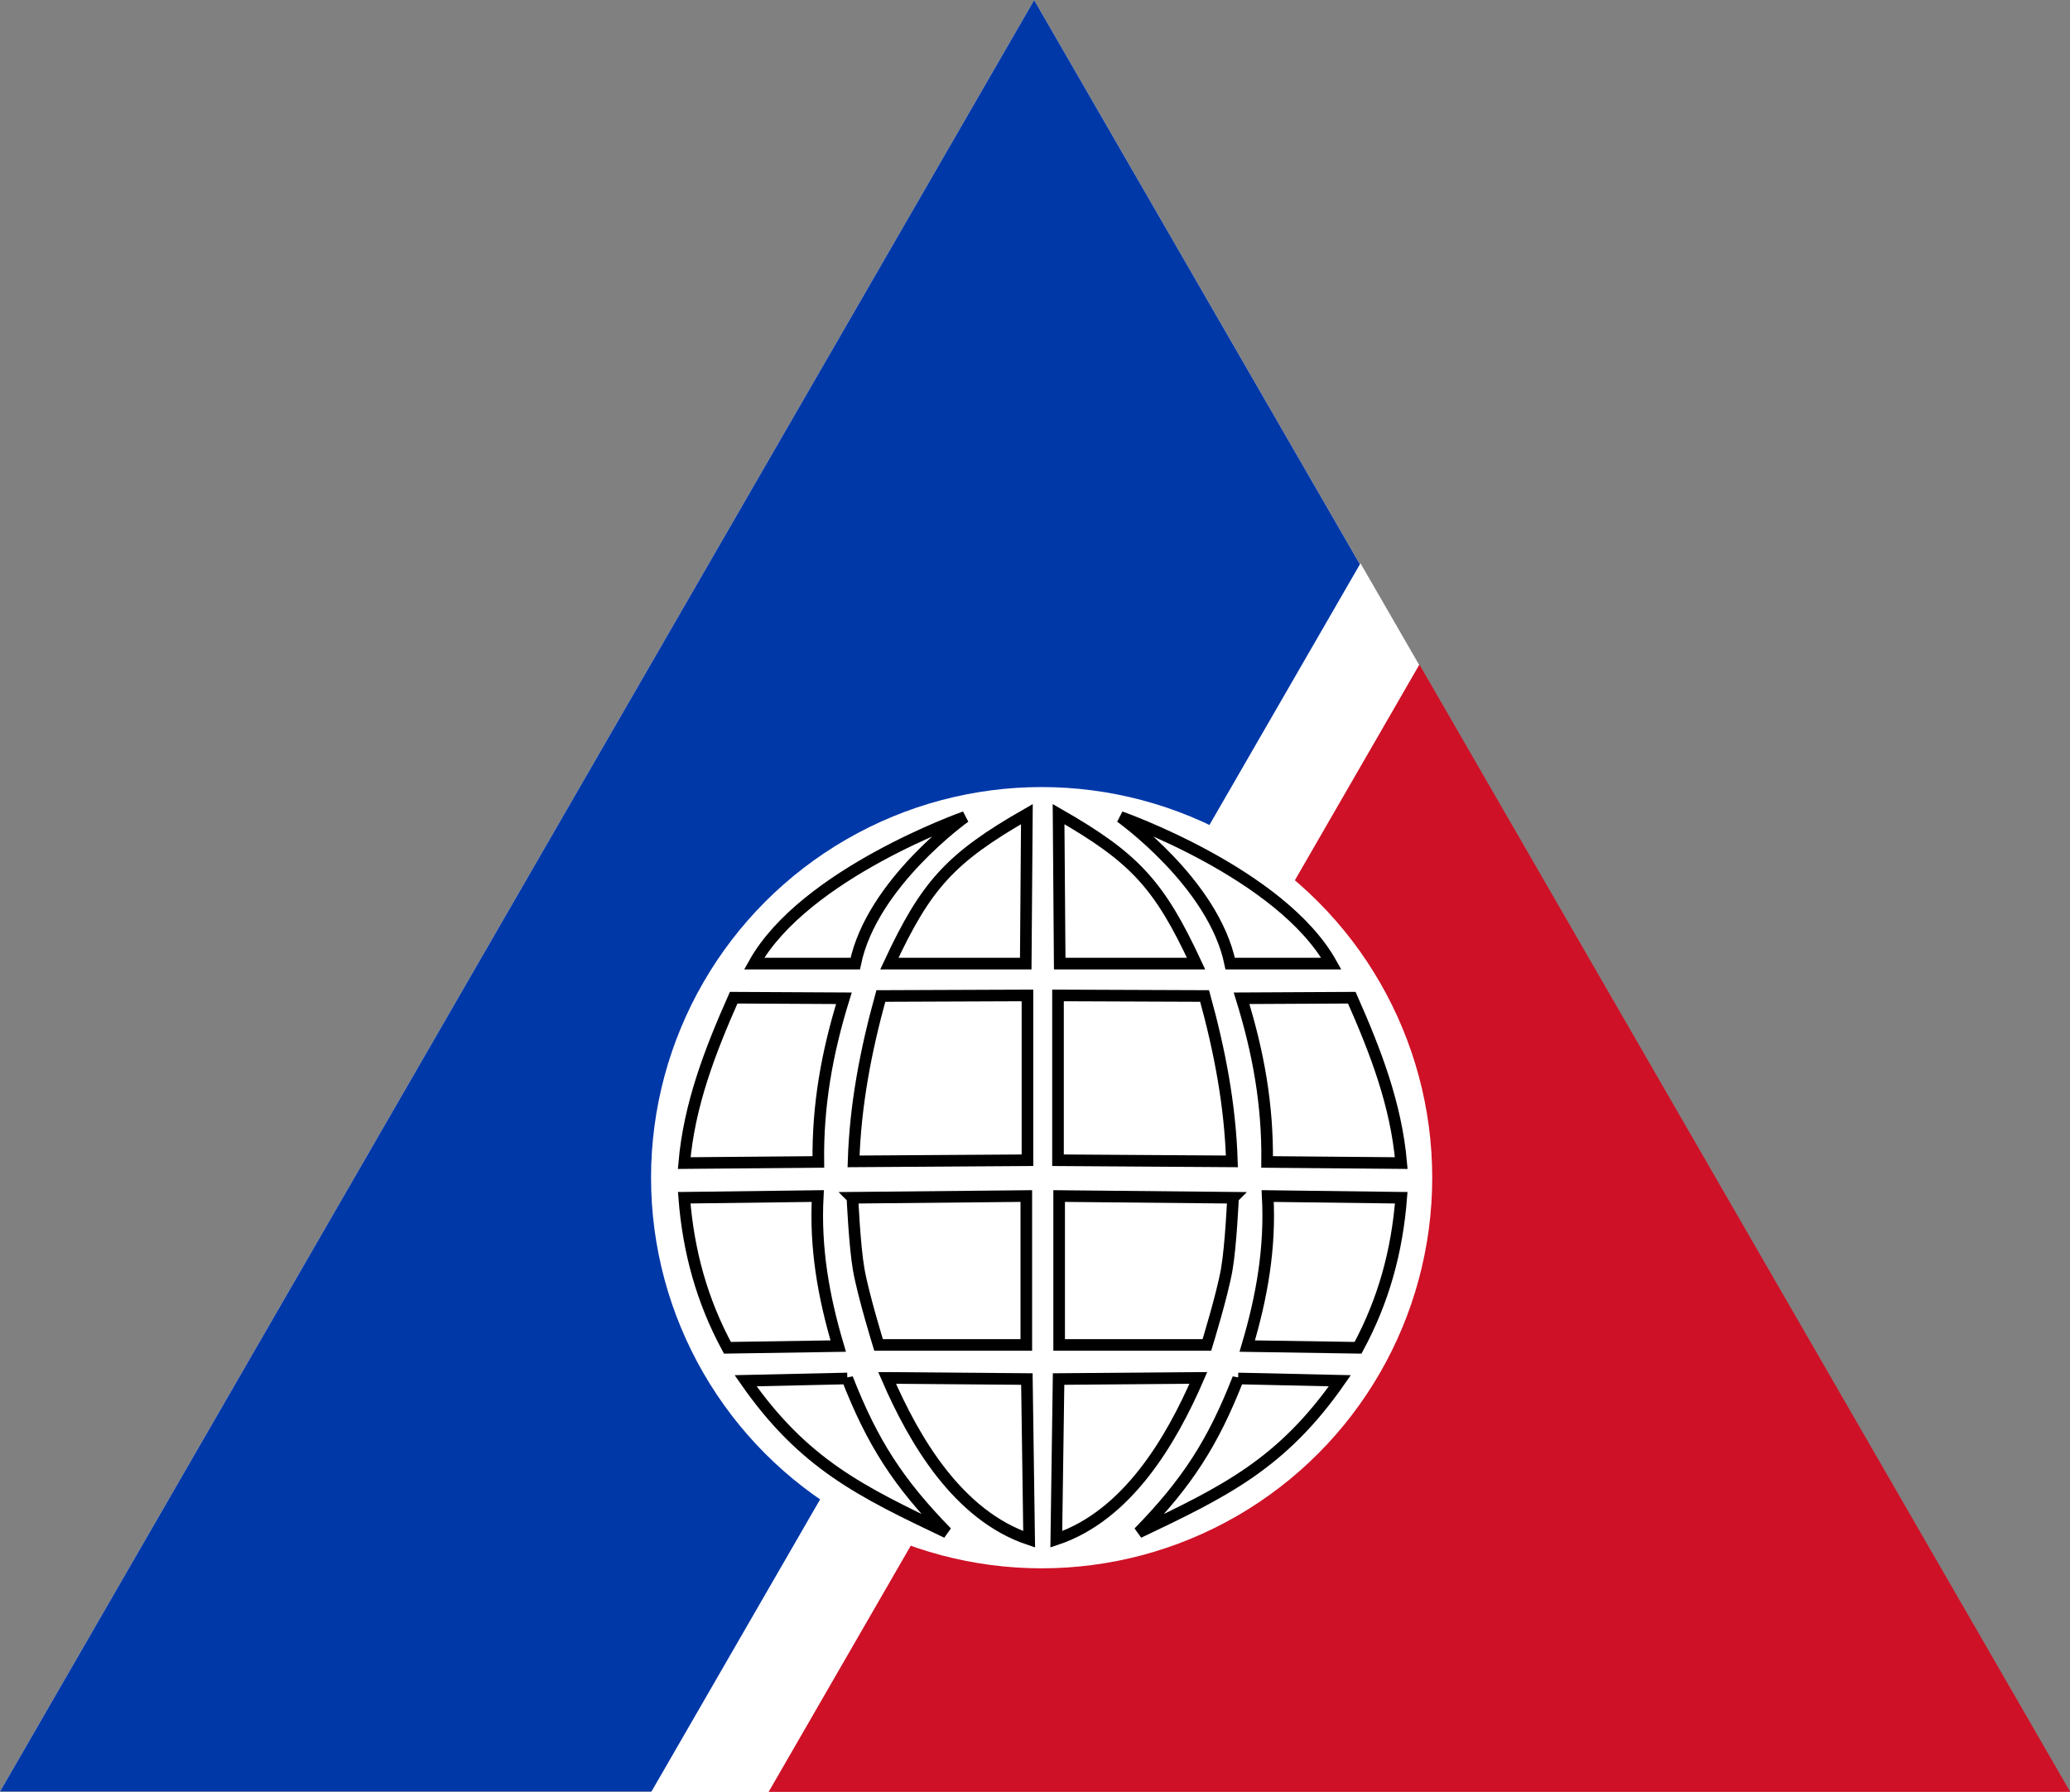 <?xml version="1.0" encoding="UTF-8" standalone="no"?>
<!-- Created with Inkscape (http://www.inkscape.org/) -->

<svg
   xmlns:dc="http://purl.org/dc/elements/1.1/"
   xmlns:cc="http://creativecommons.org/ns#"
   xmlns:rdf="http://www.w3.org/1999/02/22-rdf-syntax-ns#"
   xmlns:svg="http://www.w3.org/2000/svg"
   xmlns="http://www.w3.org/2000/svg"
   xmlns:sodipodi="http://sodipodi.sourceforge.net/DTD/sodipodi-0.dtd"
   xmlns:inkscape="http://www.inkscape.org/namespaces/inkscape"
   width="138.352mm"
   height="119.767mm"
   viewBox="0 0 490.223 424.371"
   id="svg7332"
   version="1.1"
   inkscape:version="0.91 r13725"
   sodipodi:docname="POEA.svg">
  <rect x="0" y="0" width="490.223" height="424.371" fill="#808080" stroke="none"/>
  <title
     id="title9336">Seal of the Philippine Overseas Employment Administration (POEA)</title>
  <defs
     id="defs7334">
    <inkscape:perspective
       sodipodi:type="inkscape:persp3d"
       inkscape:vp_x="0 : 526.1811 : 1"
       inkscape:vp_y="0 : 1000 : 0"
       inkscape:vp_z="744.09446 : 526.1811 : 1"
       inkscape:persp3d-origin="372.04723 : 350.78739 : 1"
       id="perspective2589" />
    <inkscape:perspective
       sodipodi:type="inkscape:persp3d"
       inkscape:vp_x="0 : 526.18109 : 1"
       inkscape:vp_y="0 : 1000 : 0"
       inkscape:vp_z="744.09446 : 526.18109 : 1"
       inkscape:persp3d-origin="372.04723 : 350.78739 : 1"
       id="perspective2589-3" />
    <inkscape:perspective
       sodipodi:type="inkscape:persp3d"
       inkscape:vp_x="0 : 526.18109 : 1"
       inkscape:vp_y="0 : 1000 : 0"
       inkscape:vp_z="744.09448 : 526.18109 : 1"
       inkscape:persp3d-origin="372.04724 : 350.78739 : 1"
       id="perspective2589-38" />
  </defs>
  <sodipodi:namedview
     id="base"
     pagecolor="#ffffff"
     bordercolor="#666666"
     borderopacity="1.0"
     inkscape:pageopacity="0.0"
     inkscape:pageshadow="2"
     inkscape:zoom="0.18046875"
     inkscape:cx="-804.99051"
     inkscape:cy="547.55656"
     inkscape:document-units="px"
     inkscape:current-layer="layer1"
     showgrid="false"
     fit-margin-top="0"
     fit-margin-left="0"
     fit-margin-right="0"
     fit-margin-bottom="0"
     inkscape:window-width="1366"
     inkscape:window-height="705"
     inkscape:window-x="-4"
     inkscape:window-y="-4"
     inkscape:window-maximized="1" />
  <g
     inkscape:label="Layer 1"
     inkscape:groupmode="layer"
     id="layer1"
     transform="translate(-943.8,-597.505)">
    <g
       style="fill:#ffffff;stroke:#fcd116;stroke-width:0.289;stroke-linecap:butt;stroke-linejoin:miter;stroke-miterlimit:10;stroke-dasharray:none;stroke-opacity:1"
       id="g8-11-0-8"
       inkscape:r_cx="true"
       inkscape:r_cy="true"
       transform="matrix(-3.456,0,0,3.456,3450.239,826.716)" />
    <g
       style="fill:#7f7f7f;fill-rule:evenodd;stroke:#000000;stroke-width:0;stroke-linecap:butt;stroke-linejoin:miter;stroke-miterlimit:10;stroke-opacity:1"
       id="g36"
       inkscape:r_cx="true"
       inkscape:r_cy="true"
       transform="matrix(3.386,0,0,3.386,-540.457,-3.307)" />
    <g
       style="fill:#7f7f7f;fill-rule:evenodd;stroke:#000000;stroke-width:0;stroke-linecap:butt;stroke-linejoin:miter;stroke-miterlimit:10;stroke-opacity:1"
       id="g40"
       inkscape:r_cx="true"
       inkscape:r_cy="true"
       transform="matrix(3.386,0,0,3.386,-540.457,-3.307)" />
    <g
       style="fill:#7f7f7f;fill-rule:evenodd;stroke:#000000;stroke-width:0;stroke-linecap:butt;stroke-linejoin:miter;stroke-miterlimit:10;stroke-opacity:1"
       id="g44"
       inkscape:r_cx="true"
       inkscape:r_cy="true"
       transform="matrix(3.386,0,0,3.386,-540.457,-3.307)" />
    <g
       style="fill:#7f7f7f;fill-rule:evenodd;stroke:#000000;stroke-width:0;stroke-linecap:butt;stroke-linejoin:miter;stroke-miterlimit:10;stroke-opacity:1"
       id="g48"
       inkscape:r_cx="true"
       inkscape:r_cy="true"
       transform="matrix(3.386,0,0,3.386,-540.457,-3.307)" />
    <path
       style="color:#000000;clip-rule:nonzero;display:inline;overflow:visible;visibility:visible;opacity:1;isolation:auto;mix-blend-mode:normal;color-interpolation:sRGB;color-interpolation-filters:linearRGB;solid-color:#000000;solid-opacity:1;fill:none;fill-opacity:1;fill-rule:evenodd;stroke:#cee426;stroke-width:0.207;stroke-linecap:butt;stroke-linejoin:miter;stroke-miterlimit:4;stroke-dasharray:none;stroke-dashoffset:0;stroke-opacity:1;color-rendering:auto;image-rendering:auto;shape-rendering:auto;text-rendering:auto;enable-background:accumulate"
       id="path4623-0"
       ry="142.47"
       rx="135.564"
       cy="1046.975"
       cx="-1442.425"
       d=""
       inkscape:connector-curvature="0" />
    <path
       style="color:#000000;clip-rule:nonzero;display:inline;overflow:visible;visibility:visible;opacity:1;isolation:auto;mix-blend-mode:normal;color-interpolation:sRGB;color-interpolation-filters:linearRGB;solid-color:#000000;solid-opacity:1;fill:none;fill-opacity:1;fill-rule:evenodd;stroke:#cee426;stroke-width:0.207;stroke-linecap:butt;stroke-linejoin:miter;stroke-miterlimit:4;stroke-dasharray:none;stroke-dashoffset:0;stroke-opacity:1;color-rendering:auto;image-rendering:auto;shape-rendering:auto;text-rendering:auto;enable-background:accumulate"
       id="path4623-07"
       ry="142.47"
       rx="135.564"
       cy="1046.975"
       cx="-1442.425"
       d=""
       inkscape:connector-curvature="0" />
    <path
       style="color:#000000;clip-rule:nonzero;display:inline;overflow:visible;visibility:visible;opacity:1;isolation:auto;mix-blend-mode:normal;color-interpolation:sRGB;color-interpolation-filters:linearRGB;solid-color:#000000;solid-opacity:1;fill:none;fill-opacity:1;fill-rule:evenodd;stroke:#cee426;stroke-width:0.207;stroke-linecap:butt;stroke-linejoin:miter;stroke-miterlimit:4;stroke-dasharray:none;stroke-dashoffset:0;stroke-opacity:1;color-rendering:auto;image-rendering:auto;shape-rendering:auto;text-rendering:auto;enable-background:accumulate"
       id="path4623-6"
       ry="142.47"
       rx="135.564"
       cy="1046.975"
       cx="-1442.425"
       d=""
       inkscape:connector-curvature="0" />
    <path
       style="color:#000000;clip-rule:nonzero;display:inline;overflow:visible;visibility:visible;opacity:1;isolation:auto;mix-blend-mode:normal;color-interpolation:sRGB;color-interpolation-filters:linearRGB;solid-color:#000000;solid-opacity:1;fill:none;fill-opacity:1;fill-rule:evenodd;stroke:#cee426;stroke-width:0.207;stroke-linecap:butt;stroke-linejoin:miter;stroke-miterlimit:4;stroke-dasharray:none;stroke-dashoffset:0;stroke-opacity:1;color-rendering:auto;image-rendering:auto;shape-rendering:auto;text-rendering:auto;enable-background:accumulate"
       id="path4623-1"
       ry="142.47"
       rx="135.564"
       cy="1046.975"
       cx="-1442.425"
       d=""
       inkscape:connector-curvature="0" />
    <path
       style="color:#000000;clip-rule:nonzero;display:inline;overflow:visible;visibility:visible;opacity:1;isolation:auto;mix-blend-mode:normal;color-interpolation:sRGB;color-interpolation-filters:linearRGB;solid-color:#000000;solid-opacity:1;fill:none;fill-opacity:1;fill-rule:evenodd;stroke:#cee426;stroke-width:0.207;stroke-linecap:butt;stroke-linejoin:miter;stroke-miterlimit:4;stroke-dasharray:none;stroke-dashoffset:0;stroke-opacity:1;color-rendering:auto;image-rendering:auto;shape-rendering:auto;text-rendering:auto;enable-background:accumulate"
       id="path4623-4"
       ry="142.47"
       rx="135.564"
       cy="1046.975"
       cx="-1442.425"
       d=""
       inkscape:connector-curvature="0" />
    <path
       style="color:#000000;clip-rule:nonzero;display:inline;overflow:visible;visibility:visible;opacity:1;isolation:auto;mix-blend-mode:normal;color-interpolation:sRGB;color-interpolation-filters:linearRGB;solid-color:#000000;solid-opacity:1;fill:none;fill-opacity:1;fill-rule:evenodd;stroke:#cee426;stroke-width:0.207;stroke-linecap:butt;stroke-linejoin:miter;stroke-miterlimit:4;stroke-dasharray:none;stroke-dashoffset:0;stroke-opacity:1;color-rendering:auto;image-rendering:auto;shape-rendering:auto;text-rendering:auto;enable-background:accumulate"
       id="path4623-7"
       ry="142.47"
       rx="135.564"
       cy="1046.975"
       cx="-1442.425"
       d=""
       inkscape:connector-curvature="0" />
    <path
       style="color:#000000;clip-rule:nonzero;display:inline;overflow:visible;visibility:visible;opacity:1;isolation:auto;mix-blend-mode:normal;color-interpolation:sRGB;color-interpolation-filters:linearRGB;solid-color:#000000;solid-opacity:1;fill:none;fill-opacity:1;fill-rule:evenodd;stroke:#cee426;stroke-width:0.207;stroke-linecap:butt;stroke-linejoin:miter;stroke-miterlimit:4;stroke-dasharray:none;stroke-dashoffset:0;stroke-opacity:1;color-rendering:auto;image-rendering:auto;shape-rendering:auto;text-rendering:auto;enable-background:accumulate"
       id="path4623-01"
       ry="142.47"
       rx="135.564"
       cy="1046.975"
       cx="-1442.425"
       d=""
       inkscape:connector-curvature="0" />
    <path
       style="color:#000000;clip-rule:nonzero;display:inline;overflow:visible;visibility:visible;opacity:1;isolation:auto;mix-blend-mode:normal;color-interpolation:sRGB;color-interpolation-filters:linearRGB;solid-color:#000000;solid-opacity:1;fill:none;fill-opacity:1;fill-rule:evenodd;stroke:#cee426;stroke-width:0.207;stroke-linecap:butt;stroke-linejoin:miter;stroke-miterlimit:4;stroke-dasharray:none;stroke-dashoffset:0;stroke-opacity:1;color-rendering:auto;image-rendering:auto;shape-rendering:auto;text-rendering:auto;enable-background:accumulate"
       id="path4623-10"
       ry="142.47"
       rx="135.564"
       cy="1046.975"
       cx="-1442.425"
       d=""
       inkscape:connector-curvature="0" />
    <path
       style="color:#000000;clip-rule:nonzero;display:inline;overflow:visible;visibility:visible;opacity:1;isolation:auto;mix-blend-mode:normal;color-interpolation:sRGB;color-interpolation-filters:linearRGB;solid-color:#000000;solid-opacity:1;fill:none;fill-opacity:1;fill-rule:evenodd;stroke:#cee426;stroke-width:0.207;stroke-linecap:butt;stroke-linejoin:miter;stroke-miterlimit:4;stroke-dasharray:none;stroke-dashoffset:0;stroke-opacity:1;color-rendering:auto;image-rendering:auto;shape-rendering:auto;text-rendering:auto;enable-background:accumulate"
       id="path4623-9"
       ry="142.47"
       rx="135.564"
       cy="1046.975"
       cx="-1442.425"
       d=""
       inkscape:connector-curvature="0" />
    <path
       style="color:#000000;clip-rule:nonzero;display:inline;overflow:visible;visibility:visible;opacity:1;isolation:auto;mix-blend-mode:normal;color-interpolation:sRGB;color-interpolation-filters:linearRGB;solid-color:#000000;solid-opacity:1;fill:none;fill-opacity:1;fill-rule:evenodd;stroke:#cee426;stroke-width:0.207;stroke-linecap:butt;stroke-linejoin:miter;stroke-miterlimit:4;stroke-dasharray:none;stroke-dashoffset:0;stroke-opacity:1;color-rendering:auto;image-rendering:auto;shape-rendering:auto;text-rendering:auto;enable-background:accumulate"
       id="path4623-8"
       ry="142.47"
       rx="135.564"
       cy="1046.975"
       cx="-1442.425"
       d=""
       inkscape:connector-curvature="0" />
    <path
       style="color:#000000;clip-rule:nonzero;display:inline;overflow:visible;visibility:visible;opacity:1;isolation:auto;mix-blend-mode:normal;color-interpolation:sRGB;color-interpolation-filters:linearRGB;solid-color:#000000;solid-opacity:1;fill:none;fill-opacity:1;fill-rule:evenodd;stroke:#cee426;stroke-width:0.207;stroke-linecap:butt;stroke-linejoin:miter;stroke-miterlimit:4;stroke-dasharray:none;stroke-dashoffset:0;stroke-opacity:1;color-rendering:auto;image-rendering:auto;shape-rendering:auto;text-rendering:auto;enable-background:accumulate"
       id="path4623-85"
       ry="142.47"
       rx="135.564"
       cy="1046.975"
       cx="-1442.425"
       d=""
       inkscape:connector-curvature="0" />
    <path
       style="color:#000000;clip-rule:nonzero;display:inline;overflow:visible;visibility:visible;opacity:1;isolation:auto;mix-blend-mode:normal;color-interpolation:sRGB;color-interpolation-filters:linearRGB;solid-color:#000000;solid-opacity:1;fill:none;fill-opacity:1;fill-rule:evenodd;stroke:#cee426;stroke-width:0.207;stroke-linecap:butt;stroke-linejoin:miter;stroke-miterlimit:4;stroke-dasharray:none;stroke-dashoffset:0;stroke-opacity:1;color-rendering:auto;image-rendering:auto;shape-rendering:auto;text-rendering:auto;enable-background:accumulate"
       id="path4623-98"
       ry="142.47"
       rx="135.564"
       cy="1046.975"
       cx="-1442.425"
       d=""
       inkscape:connector-curvature="0" />
    <path
       style="color:#000000;clip-rule:nonzero;display:inline;overflow:visible;visibility:visible;opacity:1;isolation:auto;mix-blend-mode:normal;color-interpolation:sRGB;color-interpolation-filters:linearRGB;solid-color:#000000;solid-opacity:1;fill:none;fill-opacity:1;fill-rule:evenodd;stroke:#cee426;stroke-width:0.207;stroke-linecap:butt;stroke-linejoin:miter;stroke-miterlimit:4;stroke-dasharray:none;stroke-dashoffset:0;stroke-opacity:1;color-rendering:auto;image-rendering:auto;shape-rendering:auto;text-rendering:auto;enable-background:accumulate"
       id="path4623-05"
       ry="142.47"
       rx="135.564"
       cy="1046.975"
       cx="-1442.425"
       d=""
       inkscape:connector-curvature="0" />
    <path
       style="color:#000000;clip-rule:nonzero;display:inline;overflow:visible;visibility:visible;opacity:1;isolation:auto;mix-blend-mode:normal;color-interpolation:sRGB;color-interpolation-filters:linearRGB;solid-color:#000000;solid-opacity:1;fill:none;fill-opacity:1;fill-rule:evenodd;stroke:#cee426;stroke-width:0.207;stroke-linecap:butt;stroke-linejoin:miter;stroke-miterlimit:4;stroke-dasharray:none;stroke-dashoffset:0;stroke-opacity:1;color-rendering:auto;image-rendering:auto;shape-rendering:auto;text-rendering:auto;enable-background:accumulate"
       id="path4623-072"
       ry="142.47"
       rx="135.564"
       cy="1046.975"
       cx="-1442.425"
       d=""
       inkscape:connector-curvature="0" />
    <path
       style="color:#000000;clip-rule:nonzero;display:inline;overflow:visible;visibility:visible;opacity:1;isolation:auto;mix-blend-mode:normal;color-interpolation:sRGB;color-interpolation-filters:linearRGB;solid-color:#000000;solid-opacity:1;fill:none;fill-opacity:1;fill-rule:evenodd;stroke:#cee426;stroke-width:0.207;stroke-linecap:butt;stroke-linejoin:miter;stroke-miterlimit:4;stroke-dasharray:none;stroke-dashoffset:0;stroke-opacity:1;color-rendering:auto;image-rendering:auto;shape-rendering:auto;text-rendering:auto;enable-background:accumulate"
       id="path4623-2"
       ry="142.47"
       rx="135.564"
       cy="1046.975"
       cx="-1442.425"
       d=""
       inkscape:connector-curvature="0" />
    <path
       style="color:#000000;clip-rule:nonzero;display:inline;overflow:visible;visibility:visible;opacity:1;isolation:auto;mix-blend-mode:normal;color-interpolation:sRGB;color-interpolation-filters:linearRGB;solid-color:#000000;solid-opacity:1;fill:none;fill-opacity:1;fill-rule:evenodd;stroke:#cee426;stroke-width:0.207;stroke-linecap:butt;stroke-linejoin:miter;stroke-miterlimit:4;stroke-dasharray:none;stroke-dashoffset:0;stroke-opacity:1;color-rendering:auto;image-rendering:auto;shape-rendering:auto;text-rendering:auto;enable-background:accumulate"
       id="path4623-5"
       ry="142.47"
       rx="135.564"
       cy="1046.975"
       cx="-1442.425"
       d=""
       inkscape:connector-curvature="0" />
    <path
       style="color:#000000;clip-rule:nonzero;display:inline;overflow:visible;visibility:visible;opacity:1;isolation:auto;mix-blend-mode:normal;color-interpolation:sRGB;color-interpolation-filters:linearRGB;solid-color:#000000;solid-opacity:1;fill:none;fill-opacity:1;fill-rule:evenodd;stroke:#cee426;stroke-width:0.207;stroke-linecap:butt;stroke-linejoin:miter;stroke-miterlimit:4;stroke-dasharray:none;stroke-dashoffset:0;stroke-opacity:1;color-rendering:auto;image-rendering:auto;shape-rendering:auto;text-rendering:auto;enable-background:accumulate"
       id="path4623-3"
       ry="142.47"
       rx="135.564"
       cy="1046.975"
       cx="-1442.425"
       d=""
       inkscape:connector-curvature="0" />
    <path
       style="color:#000000;clip-rule:nonzero;display:inline;overflow:visible;visibility:visible;opacity:1;isolation:auto;mix-blend-mode:normal;color-interpolation:sRGB;color-interpolation-filters:linearRGB;solid-color:#000000;solid-opacity:1;fill:none;fill-opacity:1;fill-rule:evenodd;stroke:#cee426;stroke-width:0.207;stroke-linecap:butt;stroke-linejoin:miter;stroke-miterlimit:4;stroke-dasharray:none;stroke-dashoffset:0;stroke-opacity:1;color-rendering:auto;image-rendering:auto;shape-rendering:auto;text-rendering:auto;enable-background:accumulate"
       id="path4623-03"
       ry="142.47"
       rx="135.564"
       cy="1046.975"
       cx="-1442.425"
       d=""
       inkscape:connector-curvature="0" />
    <path
       style="color:#000000;clip-rule:nonzero;display:inline;overflow:visible;visibility:visible;opacity:1;isolation:auto;mix-blend-mode:normal;color-interpolation:sRGB;color-interpolation-filters:linearRGB;solid-color:#000000;solid-opacity:1;fill:none;fill-opacity:1;fill-rule:evenodd;stroke:#cee426;stroke-width:0.207;stroke-linecap:butt;stroke-linejoin:miter;stroke-miterlimit:4;stroke-dasharray:none;stroke-dashoffset:0;stroke-opacity:1;color-rendering:auto;image-rendering:auto;shape-rendering:auto;text-rendering:auto;enable-background:accumulate"
       id="path4623-14"
       ry="142.47"
       rx="135.564"
       cy="1046.975"
       cx="-1442.425"
       d=""
       inkscape:connector-curvature="0" />
    <path
       style="color:#000000;clip-rule:nonzero;display:inline;overflow:visible;visibility:visible;opacity:1;isolation:auto;mix-blend-mode:normal;color-interpolation:sRGB;color-interpolation-filters:linearRGB;solid-color:#000000;solid-opacity:1;fill:none;fill-opacity:1;fill-rule:evenodd;stroke:#cee426;stroke-width:0.207;stroke-linecap:butt;stroke-linejoin:miter;stroke-miterlimit:4;stroke-dasharray:none;stroke-dashoffset:0;stroke-opacity:1;color-rendering:auto;image-rendering:auto;shape-rendering:auto;text-rendering:auto;enable-background:accumulate"
       id="path4623-78"
       ry="142.47"
       rx="135.564"
       cy="1046.975"
       cx="-1442.425"
       d=""
       inkscape:connector-curvature="0" />
    <path
       style="color:#000000;clip-rule:nonzero;display:inline;overflow:visible;visibility:visible;opacity:1;isolation:auto;mix-blend-mode:normal;color-interpolation:sRGB;color-interpolation-filters:linearRGB;solid-color:#000000;solid-opacity:1;fill:none;fill-opacity:1;fill-rule:evenodd;stroke:#cee426;stroke-width:0.207;stroke-linecap:butt;stroke-linejoin:miter;stroke-miterlimit:4;stroke-dasharray:none;stroke-dashoffset:0;stroke-opacity:1;color-rendering:auto;image-rendering:auto;shape-rendering:auto;text-rendering:auto;enable-background:accumulate"
       id="path4623-44"
       ry="142.47"
       rx="135.564"
       cy="1046.975"
       cx="-1442.425"
       d=""
       inkscape:connector-curvature="0" />
    <path
       style="color:#000000;clip-rule:nonzero;display:inline;overflow:visible;visibility:visible;opacity:1;isolation:auto;mix-blend-mode:normal;color-interpolation:sRGB;color-interpolation-filters:linearRGB;solid-color:#000000;solid-opacity:1;fill:none;fill-opacity:1;fill-rule:evenodd;stroke:#cee426;stroke-width:0.207;stroke-linecap:butt;stroke-linejoin:miter;stroke-miterlimit:4;stroke-dasharray:none;stroke-dashoffset:0;stroke-opacity:1;color-rendering:auto;image-rendering:auto;shape-rendering:auto;text-rendering:auto;enable-background:accumulate"
       id="path4623-09"
       ry="142.47"
       rx="135.564"
       cy="1046.975"
       cx="-1442.425"
       d=""
       inkscape:connector-curvature="0" />
    <path
       style="color:#000000;clip-rule:nonzero;display:inline;overflow:visible;visibility:visible;opacity:1;isolation:auto;mix-blend-mode:normal;color-interpolation:sRGB;color-interpolation-filters:linearRGB;solid-color:#000000;solid-opacity:1;fill:#ce1126;fill-opacity:1;fill-rule:evenodd;stroke:none;stroke-width:1;stroke-linecap:butt;stroke-linejoin:miter;stroke-miterlimit:10;stroke-dasharray:none;stroke-dashoffset:0;stroke-opacity:1;color-rendering:auto;image-rendering:auto;shape-rendering:auto;text-rendering:auto;enable-background:accumulate"
       d=""
       id="path7071"
       inkscape:connector-curvature="0" />
    <g
       style="fill:#ffffff;stroke:#fcd116;stroke-width:0.289;stroke-linecap:butt;stroke-linejoin:miter;stroke-miterlimit:10;stroke-dasharray:none;stroke-opacity:1"
       id="g8-11-0-8-9"
       inkscape:r_cx="true"
       inkscape:r_cy="true"
       transform="matrix(-3.456,0,0,3.456,3103.545,736.787)" />
    <g
       style="fill:#7f7f7f;fill-rule:evenodd;stroke:#000000;stroke-width:0;stroke-linecap:butt;stroke-linejoin:miter;stroke-miterlimit:10;stroke-opacity:1"
       id="g36-5"
       inkscape:r_cx="true"
       inkscape:r_cy="true"
       transform="matrix(3.386,0,0,3.386,-887.151,-93.236)" />
    <g
       style="fill:#7f7f7f;fill-rule:evenodd;stroke:#000000;stroke-width:0;stroke-linecap:butt;stroke-linejoin:miter;stroke-miterlimit:10;stroke-opacity:1"
       id="g40-3"
       inkscape:r_cx="true"
       inkscape:r_cy="true"
       transform="matrix(3.386,0,0,3.386,-887.151,-93.236)" />
    <g
       style="fill:#7f7f7f;fill-rule:evenodd;stroke:#000000;stroke-width:0;stroke-linecap:butt;stroke-linejoin:miter;stroke-miterlimit:10;stroke-opacity:1"
       id="g44-4"
       inkscape:r_cx="true"
       inkscape:r_cy="true"
       transform="matrix(3.386,0,0,3.386,-887.151,-93.236)" />
    <g
       style="fill:#7f7f7f;fill-rule:evenodd;stroke:#000000;stroke-width:0;stroke-linecap:butt;stroke-linejoin:miter;stroke-miterlimit:10;stroke-opacity:1"
       id="g48-0"
       inkscape:r_cx="true"
       inkscape:r_cy="true"
       transform="matrix(3.386,0,0,3.386,-887.151,-93.236)" />
    <path
       style="color:#000000;clip-rule:nonzero;display:inline;overflow:visible;visibility:visible;opacity:1;isolation:auto;mix-blend-mode:normal;color-interpolation:sRGB;color-interpolation-filters:linearRGB;solid-color:#000000;solid-opacity:1;fill:none;fill-opacity:1;fill-rule:evenodd;stroke:#cee426;stroke-width:0.207;stroke-linecap:butt;stroke-linejoin:miter;stroke-miterlimit:4;stroke-dasharray:none;stroke-dashoffset:0;stroke-opacity:1;color-rendering:auto;image-rendering:auto;shape-rendering:auto;text-rendering:auto;enable-background:accumulate"
       id="path4623-0-8"
       ry="142.47"
       rx="135.564"
       cy="1046.975"
       cx="-1442.425"
       d=""
       inkscape:connector-curvature="0" />
    <path
       style="color:#000000;clip-rule:nonzero;display:inline;overflow:visible;visibility:visible;opacity:1;isolation:auto;mix-blend-mode:normal;color-interpolation:sRGB;color-interpolation-filters:linearRGB;solid-color:#000000;solid-opacity:1;fill:none;fill-opacity:1;fill-rule:evenodd;stroke:#cee426;stroke-width:0.207;stroke-linecap:butt;stroke-linejoin:miter;stroke-miterlimit:4;stroke-dasharray:none;stroke-dashoffset:0;stroke-opacity:1;color-rendering:auto;image-rendering:auto;shape-rendering:auto;text-rendering:auto;enable-background:accumulate"
       id="path4623-07-8"
       ry="142.47"
       rx="135.564"
       cy="1046.975"
       cx="-1442.425"
       d=""
       inkscape:connector-curvature="0" />
    <path
       style="color:#000000;clip-rule:nonzero;display:inline;overflow:visible;visibility:visible;opacity:1;isolation:auto;mix-blend-mode:normal;color-interpolation:sRGB;color-interpolation-filters:linearRGB;solid-color:#000000;solid-opacity:1;fill:none;fill-opacity:1;fill-rule:evenodd;stroke:#cee426;stroke-width:0.207;stroke-linecap:butt;stroke-linejoin:miter;stroke-miterlimit:4;stroke-dasharray:none;stroke-dashoffset:0;stroke-opacity:1;color-rendering:auto;image-rendering:auto;shape-rendering:auto;text-rendering:auto;enable-background:accumulate"
       id="path4623-6-7"
       ry="142.47"
       rx="135.564"
       cy="1046.975"
       cx="-1442.425"
       d=""
       inkscape:connector-curvature="0" />
    <path
       style="color:#000000;clip-rule:nonzero;display:inline;overflow:visible;visibility:visible;opacity:1;isolation:auto;mix-blend-mode:normal;color-interpolation:sRGB;color-interpolation-filters:linearRGB;solid-color:#000000;solid-opacity:1;fill:none;fill-opacity:1;fill-rule:evenodd;stroke:#cee426;stroke-width:0.207;stroke-linecap:butt;stroke-linejoin:miter;stroke-miterlimit:4;stroke-dasharray:none;stroke-dashoffset:0;stroke-opacity:1;color-rendering:auto;image-rendering:auto;shape-rendering:auto;text-rendering:auto;enable-background:accumulate"
       id="path4623-1-7"
       ry="142.47"
       rx="135.564"
       cy="1046.975"
       cx="-1442.425"
       d=""
       inkscape:connector-curvature="0" />
    <path
       style="color:#000000;clip-rule:nonzero;display:inline;overflow:visible;visibility:visible;opacity:1;isolation:auto;mix-blend-mode:normal;color-interpolation:sRGB;color-interpolation-filters:linearRGB;solid-color:#000000;solid-opacity:1;fill:none;fill-opacity:1;fill-rule:evenodd;stroke:#cee426;stroke-width:0.207;stroke-linecap:butt;stroke-linejoin:miter;stroke-miterlimit:4;stroke-dasharray:none;stroke-dashoffset:0;stroke-opacity:1;color-rendering:auto;image-rendering:auto;shape-rendering:auto;text-rendering:auto;enable-background:accumulate"
       id="path4623-4-1"
       ry="142.47"
       rx="135.564"
       cy="1046.975"
       cx="-1442.425"
       d=""
       inkscape:connector-curvature="0" />
    <path
       style="color:#000000;clip-rule:nonzero;display:inline;overflow:visible;visibility:visible;opacity:1;isolation:auto;mix-blend-mode:normal;color-interpolation:sRGB;color-interpolation-filters:linearRGB;solid-color:#000000;solid-opacity:1;fill:none;fill-opacity:1;fill-rule:evenodd;stroke:#cee426;stroke-width:0.207;stroke-linecap:butt;stroke-linejoin:miter;stroke-miterlimit:4;stroke-dasharray:none;stroke-dashoffset:0;stroke-opacity:1;color-rendering:auto;image-rendering:auto;shape-rendering:auto;text-rendering:auto;enable-background:accumulate"
       id="path4623-7-8"
       ry="142.47"
       rx="135.564"
       cy="1046.975"
       cx="-1442.425"
       d=""
       inkscape:connector-curvature="0" />
    <path
       style="color:#000000;clip-rule:nonzero;display:inline;overflow:visible;visibility:visible;opacity:1;isolation:auto;mix-blend-mode:normal;color-interpolation:sRGB;color-interpolation-filters:linearRGB;solid-color:#000000;solid-opacity:1;fill:none;fill-opacity:1;fill-rule:evenodd;stroke:#cee426;stroke-width:0.207;stroke-linecap:butt;stroke-linejoin:miter;stroke-miterlimit:4;stroke-dasharray:none;stroke-dashoffset:0;stroke-opacity:1;color-rendering:auto;image-rendering:auto;shape-rendering:auto;text-rendering:auto;enable-background:accumulate"
       id="path4623-01-4"
       ry="142.47"
       rx="135.564"
       cy="1046.975"
       cx="-1442.425"
       d=""
       inkscape:connector-curvature="0" />
    <path
       style="color:#000000;clip-rule:nonzero;display:inline;overflow:visible;visibility:visible;opacity:1;isolation:auto;mix-blend-mode:normal;color-interpolation:sRGB;color-interpolation-filters:linearRGB;solid-color:#000000;solid-opacity:1;fill:none;fill-opacity:1;fill-rule:evenodd;stroke:#cee426;stroke-width:0.207;stroke-linecap:butt;stroke-linejoin:miter;stroke-miterlimit:4;stroke-dasharray:none;stroke-dashoffset:0;stroke-opacity:1;color-rendering:auto;image-rendering:auto;shape-rendering:auto;text-rendering:auto;enable-background:accumulate"
       id="path4623-10-5"
       ry="142.47"
       rx="135.564"
       cy="1046.975"
       cx="-1442.425"
       d=""
       inkscape:connector-curvature="0" />
    <path
       style="color:#000000;clip-rule:nonzero;display:inline;overflow:visible;visibility:visible;opacity:1;isolation:auto;mix-blend-mode:normal;color-interpolation:sRGB;color-interpolation-filters:linearRGB;solid-color:#000000;solid-opacity:1;fill:none;fill-opacity:1;fill-rule:evenodd;stroke:#cee426;stroke-width:0.207;stroke-linecap:butt;stroke-linejoin:miter;stroke-miterlimit:4;stroke-dasharray:none;stroke-dashoffset:0;stroke-opacity:1;color-rendering:auto;image-rendering:auto;shape-rendering:auto;text-rendering:auto;enable-background:accumulate"
       id="path4623-9-0"
       ry="142.47"
       rx="135.564"
       cy="1046.975"
       cx="-1442.425"
       d=""
       inkscape:connector-curvature="0" />
    <path
       style="color:#000000;clip-rule:nonzero;display:inline;overflow:visible;visibility:visible;opacity:1;isolation:auto;mix-blend-mode:normal;color-interpolation:sRGB;color-interpolation-filters:linearRGB;solid-color:#000000;solid-opacity:1;fill:none;fill-opacity:1;fill-rule:evenodd;stroke:#cee426;stroke-width:0.207;stroke-linecap:butt;stroke-linejoin:miter;stroke-miterlimit:4;stroke-dasharray:none;stroke-dashoffset:0;stroke-opacity:1;color-rendering:auto;image-rendering:auto;shape-rendering:auto;text-rendering:auto;enable-background:accumulate"
       id="path4623-8-1"
       ry="142.47"
       rx="135.564"
       cy="1046.975"
       cx="-1442.425"
       d=""
       inkscape:connector-curvature="0" />
    <path
       style="color:#000000;clip-rule:nonzero;display:inline;overflow:visible;visibility:visible;opacity:1;isolation:auto;mix-blend-mode:normal;color-interpolation:sRGB;color-interpolation-filters:linearRGB;solid-color:#000000;solid-opacity:1;fill:none;fill-opacity:1;fill-rule:evenodd;stroke:#cee426;stroke-width:0.207;stroke-linecap:butt;stroke-linejoin:miter;stroke-miterlimit:4;stroke-dasharray:none;stroke-dashoffset:0;stroke-opacity:1;color-rendering:auto;image-rendering:auto;shape-rendering:auto;text-rendering:auto;enable-background:accumulate"
       id="path4623-85-0"
       ry="142.47"
       rx="135.564"
       cy="1046.975"
       cx="-1442.425"
       d=""
       inkscape:connector-curvature="0" />
    <path
       style="color:#000000;clip-rule:nonzero;display:inline;overflow:visible;visibility:visible;opacity:1;isolation:auto;mix-blend-mode:normal;color-interpolation:sRGB;color-interpolation-filters:linearRGB;solid-color:#000000;solid-opacity:1;fill:none;fill-opacity:1;fill-rule:evenodd;stroke:#cee426;stroke-width:0.207;stroke-linecap:butt;stroke-linejoin:miter;stroke-miterlimit:4;stroke-dasharray:none;stroke-dashoffset:0;stroke-opacity:1;color-rendering:auto;image-rendering:auto;shape-rendering:auto;text-rendering:auto;enable-background:accumulate"
       id="path4623-98-5"
       ry="142.47"
       rx="135.564"
       cy="1046.975"
       cx="-1442.425"
       d=""
       inkscape:connector-curvature="0" />
    <path
       style="color:#000000;clip-rule:nonzero;display:inline;overflow:visible;visibility:visible;opacity:1;isolation:auto;mix-blend-mode:normal;color-interpolation:sRGB;color-interpolation-filters:linearRGB;solid-color:#000000;solid-opacity:1;fill:none;fill-opacity:1;fill-rule:evenodd;stroke:#cee426;stroke-width:0.207;stroke-linecap:butt;stroke-linejoin:miter;stroke-miterlimit:4;stroke-dasharray:none;stroke-dashoffset:0;stroke-opacity:1;color-rendering:auto;image-rendering:auto;shape-rendering:auto;text-rendering:auto;enable-background:accumulate"
       id="path4623-05-9"
       ry="142.47"
       rx="135.564"
       cy="1046.975"
       cx="-1442.425"
       d=""
       inkscape:connector-curvature="0" />
    <path
       style="color:#000000;clip-rule:nonzero;display:inline;overflow:visible;visibility:visible;opacity:1;isolation:auto;mix-blend-mode:normal;color-interpolation:sRGB;color-interpolation-filters:linearRGB;solid-color:#000000;solid-opacity:1;fill:none;fill-opacity:1;fill-rule:evenodd;stroke:#cee426;stroke-width:0.207;stroke-linecap:butt;stroke-linejoin:miter;stroke-miterlimit:4;stroke-dasharray:none;stroke-dashoffset:0;stroke-opacity:1;color-rendering:auto;image-rendering:auto;shape-rendering:auto;text-rendering:auto;enable-background:accumulate"
       id="path4623-072-5"
       ry="142.47"
       rx="135.564"
       cy="1046.975"
       cx="-1442.425"
       d=""
       inkscape:connector-curvature="0" />
    <path
       style="color:#000000;clip-rule:nonzero;display:inline;overflow:visible;visibility:visible;opacity:1;isolation:auto;mix-blend-mode:normal;color-interpolation:sRGB;color-interpolation-filters:linearRGB;solid-color:#000000;solid-opacity:1;fill:none;fill-opacity:1;fill-rule:evenodd;stroke:#cee426;stroke-width:0.207;stroke-linecap:butt;stroke-linejoin:miter;stroke-miterlimit:4;stroke-dasharray:none;stroke-dashoffset:0;stroke-opacity:1;color-rendering:auto;image-rendering:auto;shape-rendering:auto;text-rendering:auto;enable-background:accumulate"
       id="path4623-2-0"
       ry="142.47"
       rx="135.564"
       cy="1046.975"
       cx="-1442.425"
       d=""
       inkscape:connector-curvature="0" />
    <path
       style="color:#000000;clip-rule:nonzero;display:inline;overflow:visible;visibility:visible;opacity:1;isolation:auto;mix-blend-mode:normal;color-interpolation:sRGB;color-interpolation-filters:linearRGB;solid-color:#000000;solid-opacity:1;fill:none;fill-opacity:1;fill-rule:evenodd;stroke:#cee426;stroke-width:0.207;stroke-linecap:butt;stroke-linejoin:miter;stroke-miterlimit:4;stroke-dasharray:none;stroke-dashoffset:0;stroke-opacity:1;color-rendering:auto;image-rendering:auto;shape-rendering:auto;text-rendering:auto;enable-background:accumulate"
       id="path4623-5-1"
       ry="142.47"
       rx="135.564"
       cy="1046.975"
       cx="-1442.425"
       d=""
       inkscape:connector-curvature="0" />
    <path
       style="color:#000000;clip-rule:nonzero;display:inline;overflow:visible;visibility:visible;opacity:1;isolation:auto;mix-blend-mode:normal;color-interpolation:sRGB;color-interpolation-filters:linearRGB;solid-color:#000000;solid-opacity:1;fill:none;fill-opacity:1;fill-rule:evenodd;stroke:#cee426;stroke-width:0.207;stroke-linecap:butt;stroke-linejoin:miter;stroke-miterlimit:4;stroke-dasharray:none;stroke-dashoffset:0;stroke-opacity:1;color-rendering:auto;image-rendering:auto;shape-rendering:auto;text-rendering:auto;enable-background:accumulate"
       id="path4623-3-7"
       ry="142.47"
       rx="135.564"
       cy="1046.975"
       cx="-1442.425"
       d=""
       inkscape:connector-curvature="0" />
    <path
       style="color:#000000;clip-rule:nonzero;display:inline;overflow:visible;visibility:visible;opacity:1;isolation:auto;mix-blend-mode:normal;color-interpolation:sRGB;color-interpolation-filters:linearRGB;solid-color:#000000;solid-opacity:1;fill:none;fill-opacity:1;fill-rule:evenodd;stroke:#cee426;stroke-width:0.207;stroke-linecap:butt;stroke-linejoin:miter;stroke-miterlimit:4;stroke-dasharray:none;stroke-dashoffset:0;stroke-opacity:1;color-rendering:auto;image-rendering:auto;shape-rendering:auto;text-rendering:auto;enable-background:accumulate"
       id="path4623-03-4"
       ry="142.47"
       rx="135.564"
       cy="1046.975"
       cx="-1442.425"
       d=""
       inkscape:connector-curvature="0" />
    <path
       style="color:#000000;clip-rule:nonzero;display:inline;overflow:visible;visibility:visible;opacity:1;isolation:auto;mix-blend-mode:normal;color-interpolation:sRGB;color-interpolation-filters:linearRGB;solid-color:#000000;solid-opacity:1;fill:none;fill-opacity:1;fill-rule:evenodd;stroke:#cee426;stroke-width:0.207;stroke-linecap:butt;stroke-linejoin:miter;stroke-miterlimit:4;stroke-dasharray:none;stroke-dashoffset:0;stroke-opacity:1;color-rendering:auto;image-rendering:auto;shape-rendering:auto;text-rendering:auto;enable-background:accumulate"
       id="path4623-14-4"
       ry="142.47"
       rx="135.564"
       cy="1046.975"
       cx="-1442.425"
       d=""
       inkscape:connector-curvature="0" />
    <path
       style="color:#000000;clip-rule:nonzero;display:inline;overflow:visible;visibility:visible;opacity:1;isolation:auto;mix-blend-mode:normal;color-interpolation:sRGB;color-interpolation-filters:linearRGB;solid-color:#000000;solid-opacity:1;fill:none;fill-opacity:1;fill-rule:evenodd;stroke:#cee426;stroke-width:0.207;stroke-linecap:butt;stroke-linejoin:miter;stroke-miterlimit:4;stroke-dasharray:none;stroke-dashoffset:0;stroke-opacity:1;color-rendering:auto;image-rendering:auto;shape-rendering:auto;text-rendering:auto;enable-background:accumulate"
       id="path4623-78-3"
       ry="142.47"
       rx="135.564"
       cy="1046.975"
       cx="-1442.425"
       d=""
       inkscape:connector-curvature="0" />
    <path
       style="color:#000000;clip-rule:nonzero;display:inline;overflow:visible;visibility:visible;opacity:1;isolation:auto;mix-blend-mode:normal;color-interpolation:sRGB;color-interpolation-filters:linearRGB;solid-color:#000000;solid-opacity:1;fill:none;fill-opacity:1;fill-rule:evenodd;stroke:#cee426;stroke-width:0.207;stroke-linecap:butt;stroke-linejoin:miter;stroke-miterlimit:4;stroke-dasharray:none;stroke-dashoffset:0;stroke-opacity:1;color-rendering:auto;image-rendering:auto;shape-rendering:auto;text-rendering:auto;enable-background:accumulate"
       id="path4623-44-3"
       ry="142.47"
       rx="135.564"
       cy="1046.975"
       cx="-1442.425"
       d=""
       inkscape:connector-curvature="0" />
    <path
       style="color:#000000;clip-rule:nonzero;display:inline;overflow:visible;visibility:visible;opacity:1;isolation:auto;mix-blend-mode:normal;color-interpolation:sRGB;color-interpolation-filters:linearRGB;solid-color:#000000;solid-opacity:1;fill:none;fill-opacity:1;fill-rule:evenodd;stroke:#cee426;stroke-width:0.207;stroke-linecap:butt;stroke-linejoin:miter;stroke-miterlimit:4;stroke-dasharray:none;stroke-dashoffset:0;stroke-opacity:1;color-rendering:auto;image-rendering:auto;shape-rendering:auto;text-rendering:auto;enable-background:accumulate"
       id="path4623-09-5"
       ry="142.47"
       rx="135.564"
       cy="1046.975"
       cx="-1442.425"
       d=""
       inkscape:connector-curvature="0" />
    <path
       style="color:#000000;clip-rule:nonzero;display:inline;overflow:visible;visibility:visible;opacity:1;isolation:auto;mix-blend-mode:normal;color-interpolation:sRGB;color-interpolation-filters:linearRGB;solid-color:#000000;solid-opacity:1;fill:#ce1126;fill-opacity:1;fill-rule:evenodd;stroke:none;stroke-width:1;stroke-linecap:butt;stroke-linejoin:miter;stroke-miterlimit:10;stroke-dasharray:none;stroke-dashoffset:0;stroke-opacity:1;color-rendering:auto;image-rendering:auto;shape-rendering:auto;text-rendering:auto;enable-background:accumulate"
       d=""
       id="path7071-5"
       inkscape:connector-curvature="0" />
    <g
       style="fill:#ffffff;stroke:#fcd116;stroke-width:0.289;stroke-linecap:butt;stroke-linejoin:miter;stroke-miterlimit:10;stroke-dasharray:none;stroke-opacity:1"
       id="g8-11-0-8-2"
       inkscape:r_cx="true"
       inkscape:r_cy="true"
       transform="matrix(-3.456,0,0,3.456,3624.859,1278.664)" />
    <g
       style="fill:#7f7f7f;fill-rule:evenodd;stroke:#000000;stroke-width:0;stroke-linecap:butt;stroke-linejoin:miter;stroke-miterlimit:10;stroke-opacity:1"
       id="g36-54"
       inkscape:r_cx="true"
       inkscape:r_cy="true"
       transform="matrix(3.386,0,0,3.386,-365.837,448.641)" />
    <g
       style="fill:#7f7f7f;fill-rule:evenodd;stroke:#000000;stroke-width:0;stroke-linecap:butt;stroke-linejoin:miter;stroke-miterlimit:10;stroke-opacity:1"
       id="g40-7"
       inkscape:r_cx="true"
       inkscape:r_cy="true"
       transform="matrix(3.386,0,0,3.386,-365.837,448.641)" />
    <g
       style="fill:#7f7f7f;fill-rule:evenodd;stroke:#000000;stroke-width:0;stroke-linecap:butt;stroke-linejoin:miter;stroke-miterlimit:10;stroke-opacity:1"
       id="g44-3"
       inkscape:r_cx="true"
       inkscape:r_cy="true"
       transform="matrix(3.386,0,0,3.386,-365.837,448.641)" />
    <g
       style="fill:#7f7f7f;fill-rule:evenodd;stroke:#000000;stroke-width:0;stroke-linecap:butt;stroke-linejoin:miter;stroke-miterlimit:10;stroke-opacity:1"
       id="g48-6"
       inkscape:r_cx="true"
       inkscape:r_cy="true"
       transform="matrix(3.386,0,0,3.386,-365.837,448.641)" />
    <path
       style="color:#000000;clip-rule:nonzero;display:inline;overflow:visible;visibility:visible;opacity:1;isolation:auto;mix-blend-mode:normal;color-interpolation:sRGB;color-interpolation-filters:linearRGB;solid-color:#000000;solid-opacity:1;fill:none;fill-opacity:1;fill-rule:evenodd;stroke:#cee426;stroke-width:0.207;stroke-linecap:butt;stroke-linejoin:miter;stroke-miterlimit:4;stroke-dasharray:none;stroke-dashoffset:0;stroke-opacity:1;color-rendering:auto;image-rendering:auto;shape-rendering:auto;text-rendering:auto;enable-background:accumulate"
       id="path4623-0-5"
       ry="142.47"
       rx="135.564"
       cy="1046.975"
       cx="-1442.425"
       d=""
       inkscape:connector-curvature="0" />
    <path
       style="color:#000000;clip-rule:nonzero;display:inline;overflow:visible;visibility:visible;opacity:1;isolation:auto;mix-blend-mode:normal;color-interpolation:sRGB;color-interpolation-filters:linearRGB;solid-color:#000000;solid-opacity:1;fill:none;fill-opacity:1;fill-rule:evenodd;stroke:#cee426;stroke-width:0.207;stroke-linecap:butt;stroke-linejoin:miter;stroke-miterlimit:4;stroke-dasharray:none;stroke-dashoffset:0;stroke-opacity:1;color-rendering:auto;image-rendering:auto;shape-rendering:auto;text-rendering:auto;enable-background:accumulate"
       id="path4623-07-6"
       ry="142.47"
       rx="135.564"
       cy="1046.975"
       cx="-1442.425"
       d=""
       inkscape:connector-curvature="0" />
    <path
       style="color:#000000;clip-rule:nonzero;display:inline;overflow:visible;visibility:visible;opacity:1;isolation:auto;mix-blend-mode:normal;color-interpolation:sRGB;color-interpolation-filters:linearRGB;solid-color:#000000;solid-opacity:1;fill:none;fill-opacity:1;fill-rule:evenodd;stroke:#cee426;stroke-width:0.207;stroke-linecap:butt;stroke-linejoin:miter;stroke-miterlimit:4;stroke-dasharray:none;stroke-dashoffset:0;stroke-opacity:1;color-rendering:auto;image-rendering:auto;shape-rendering:auto;text-rendering:auto;enable-background:accumulate"
       id="path4623-6-5"
       ry="142.47"
       rx="135.564"
       cy="1046.975"
       cx="-1442.425"
       d=""
       inkscape:connector-curvature="0" />
    <path
       style="color:#000000;clip-rule:nonzero;display:inline;overflow:visible;visibility:visible;opacity:1;isolation:auto;mix-blend-mode:normal;color-interpolation:sRGB;color-interpolation-filters:linearRGB;solid-color:#000000;solid-opacity:1;fill:none;fill-opacity:1;fill-rule:evenodd;stroke:#cee426;stroke-width:0.207;stroke-linecap:butt;stroke-linejoin:miter;stroke-miterlimit:4;stroke-dasharray:none;stroke-dashoffset:0;stroke-opacity:1;color-rendering:auto;image-rendering:auto;shape-rendering:auto;text-rendering:auto;enable-background:accumulate"
       id="path4623-1-0"
       ry="142.47"
       rx="135.564"
       cy="1046.975"
       cx="-1442.425"
       d=""
       inkscape:connector-curvature="0" />
    <path
       style="color:#000000;clip-rule:nonzero;display:inline;overflow:visible;visibility:visible;opacity:1;isolation:auto;mix-blend-mode:normal;color-interpolation:sRGB;color-interpolation-filters:linearRGB;solid-color:#000000;solid-opacity:1;fill:none;fill-opacity:1;fill-rule:evenodd;stroke:#cee426;stroke-width:0.207;stroke-linecap:butt;stroke-linejoin:miter;stroke-miterlimit:4;stroke-dasharray:none;stroke-dashoffset:0;stroke-opacity:1;color-rendering:auto;image-rendering:auto;shape-rendering:auto;text-rendering:auto;enable-background:accumulate"
       id="path4623-4-2"
       ry="142.47"
       rx="135.564"
       cy="1046.975"
       cx="-1442.425"
       d=""
       inkscape:connector-curvature="0" />
    <path
       style="color:#000000;clip-rule:nonzero;display:inline;overflow:visible;visibility:visible;opacity:1;isolation:auto;mix-blend-mode:normal;color-interpolation:sRGB;color-interpolation-filters:linearRGB;solid-color:#000000;solid-opacity:1;fill:none;fill-opacity:1;fill-rule:evenodd;stroke:#cee426;stroke-width:0.207;stroke-linecap:butt;stroke-linejoin:miter;stroke-miterlimit:4;stroke-dasharray:none;stroke-dashoffset:0;stroke-opacity:1;color-rendering:auto;image-rendering:auto;shape-rendering:auto;text-rendering:auto;enable-background:accumulate"
       id="path4623-7-9"
       ry="142.47"
       rx="135.564"
       cy="1046.975"
       cx="-1442.425"
       d=""
       inkscape:connector-curvature="0" />
    <path
       style="color:#000000;clip-rule:nonzero;display:inline;overflow:visible;visibility:visible;opacity:1;isolation:auto;mix-blend-mode:normal;color-interpolation:sRGB;color-interpolation-filters:linearRGB;solid-color:#000000;solid-opacity:1;fill:none;fill-opacity:1;fill-rule:evenodd;stroke:#cee426;stroke-width:0.207;stroke-linecap:butt;stroke-linejoin:miter;stroke-miterlimit:4;stroke-dasharray:none;stroke-dashoffset:0;stroke-opacity:1;color-rendering:auto;image-rendering:auto;shape-rendering:auto;text-rendering:auto;enable-background:accumulate"
       id="path4623-01-49"
       ry="142.47"
       rx="135.564"
       cy="1046.975"
       cx="-1442.425"
       d=""
       inkscape:connector-curvature="0" />
    <path
       style="color:#000000;clip-rule:nonzero;display:inline;overflow:visible;visibility:visible;opacity:1;isolation:auto;mix-blend-mode:normal;color-interpolation:sRGB;color-interpolation-filters:linearRGB;solid-color:#000000;solid-opacity:1;fill:none;fill-opacity:1;fill-rule:evenodd;stroke:#cee426;stroke-width:0.207;stroke-linecap:butt;stroke-linejoin:miter;stroke-miterlimit:4;stroke-dasharray:none;stroke-dashoffset:0;stroke-opacity:1;color-rendering:auto;image-rendering:auto;shape-rendering:auto;text-rendering:auto;enable-background:accumulate"
       id="path4623-10-1"
       ry="142.47"
       rx="135.564"
       cy="1046.975"
       cx="-1442.425"
       d=""
       inkscape:connector-curvature="0" />
    <path
       style="color:#000000;clip-rule:nonzero;display:inline;overflow:visible;visibility:visible;opacity:1;isolation:auto;mix-blend-mode:normal;color-interpolation:sRGB;color-interpolation-filters:linearRGB;solid-color:#000000;solid-opacity:1;fill:none;fill-opacity:1;fill-rule:evenodd;stroke:#cee426;stroke-width:0.207;stroke-linecap:butt;stroke-linejoin:miter;stroke-miterlimit:4;stroke-dasharray:none;stroke-dashoffset:0;stroke-opacity:1;color-rendering:auto;image-rendering:auto;shape-rendering:auto;text-rendering:auto;enable-background:accumulate"
       id="path4623-9-1"
       ry="142.47"
       rx="135.564"
       cy="1046.975"
       cx="-1442.425"
       d=""
       inkscape:connector-curvature="0" />
    <path
       style="color:#000000;clip-rule:nonzero;display:inline;overflow:visible;visibility:visible;opacity:1;isolation:auto;mix-blend-mode:normal;color-interpolation:sRGB;color-interpolation-filters:linearRGB;solid-color:#000000;solid-opacity:1;fill:none;fill-opacity:1;fill-rule:evenodd;stroke:#cee426;stroke-width:0.207;stroke-linecap:butt;stroke-linejoin:miter;stroke-miterlimit:4;stroke-dasharray:none;stroke-dashoffset:0;stroke-opacity:1;color-rendering:auto;image-rendering:auto;shape-rendering:auto;text-rendering:auto;enable-background:accumulate"
       id="path4623-8-9"
       ry="142.47"
       rx="135.564"
       cy="1046.975"
       cx="-1442.425"
       d=""
       inkscape:connector-curvature="0" />
    <path
       style="color:#000000;clip-rule:nonzero;display:inline;overflow:visible;visibility:visible;opacity:1;isolation:auto;mix-blend-mode:normal;color-interpolation:sRGB;color-interpolation-filters:linearRGB;solid-color:#000000;solid-opacity:1;fill:none;fill-opacity:1;fill-rule:evenodd;stroke:#cee426;stroke-width:0.207;stroke-linecap:butt;stroke-linejoin:miter;stroke-miterlimit:4;stroke-dasharray:none;stroke-dashoffset:0;stroke-opacity:1;color-rendering:auto;image-rendering:auto;shape-rendering:auto;text-rendering:auto;enable-background:accumulate"
       id="path4623-85-7"
       ry="142.47"
       rx="135.564"
       cy="1046.975"
       cx="-1442.425"
       d=""
       inkscape:connector-curvature="0" />
    <path
       style="color:#000000;clip-rule:nonzero;display:inline;overflow:visible;visibility:visible;opacity:1;isolation:auto;mix-blend-mode:normal;color-interpolation:sRGB;color-interpolation-filters:linearRGB;solid-color:#000000;solid-opacity:1;fill:none;fill-opacity:1;fill-rule:evenodd;stroke:#cee426;stroke-width:0.207;stroke-linecap:butt;stroke-linejoin:miter;stroke-miterlimit:4;stroke-dasharray:none;stroke-dashoffset:0;stroke-opacity:1;color-rendering:auto;image-rendering:auto;shape-rendering:auto;text-rendering:auto;enable-background:accumulate"
       id="path4623-98-4"
       ry="142.47"
       rx="135.564"
       cy="1046.975"
       cx="-1442.425"
       d=""
       inkscape:connector-curvature="0" />
    <path
       style="color:#000000;clip-rule:nonzero;display:inline;overflow:visible;visibility:visible;opacity:1;isolation:auto;mix-blend-mode:normal;color-interpolation:sRGB;color-interpolation-filters:linearRGB;solid-color:#000000;solid-opacity:1;fill:none;fill-opacity:1;fill-rule:evenodd;stroke:#cee426;stroke-width:0.207;stroke-linecap:butt;stroke-linejoin:miter;stroke-miterlimit:4;stroke-dasharray:none;stroke-dashoffset:0;stroke-opacity:1;color-rendering:auto;image-rendering:auto;shape-rendering:auto;text-rendering:auto;enable-background:accumulate"
       id="path4623-05-4"
       ry="142.47"
       rx="135.564"
       cy="1046.975"
       cx="-1442.425"
       d=""
       inkscape:connector-curvature="0" />
    <path
       style="color:#000000;clip-rule:nonzero;display:inline;overflow:visible;visibility:visible;opacity:1;isolation:auto;mix-blend-mode:normal;color-interpolation:sRGB;color-interpolation-filters:linearRGB;solid-color:#000000;solid-opacity:1;fill:none;fill-opacity:1;fill-rule:evenodd;stroke:#cee426;stroke-width:0.207;stroke-linecap:butt;stroke-linejoin:miter;stroke-miterlimit:4;stroke-dasharray:none;stroke-dashoffset:0;stroke-opacity:1;color-rendering:auto;image-rendering:auto;shape-rendering:auto;text-rendering:auto;enable-background:accumulate"
       id="path4623-072-7"
       ry="142.47"
       rx="135.564"
       cy="1046.975"
       cx="-1442.425"
       d=""
       inkscape:connector-curvature="0" />
    <path
       style="color:#000000;clip-rule:nonzero;display:inline;overflow:visible;visibility:visible;opacity:1;isolation:auto;mix-blend-mode:normal;color-interpolation:sRGB;color-interpolation-filters:linearRGB;solid-color:#000000;solid-opacity:1;fill:none;fill-opacity:1;fill-rule:evenodd;stroke:#cee426;stroke-width:0.207;stroke-linecap:butt;stroke-linejoin:miter;stroke-miterlimit:4;stroke-dasharray:none;stroke-dashoffset:0;stroke-opacity:1;color-rendering:auto;image-rendering:auto;shape-rendering:auto;text-rendering:auto;enable-background:accumulate"
       id="path4623-2-9"
       ry="142.47"
       rx="135.564"
       cy="1046.975"
       cx="-1442.425"
       d=""
       inkscape:connector-curvature="0" />
    <path
       style="color:#000000;clip-rule:nonzero;display:inline;overflow:visible;visibility:visible;opacity:1;isolation:auto;mix-blend-mode:normal;color-interpolation:sRGB;color-interpolation-filters:linearRGB;solid-color:#000000;solid-opacity:1;fill:none;fill-opacity:1;fill-rule:evenodd;stroke:#cee426;stroke-width:0.207;stroke-linecap:butt;stroke-linejoin:miter;stroke-miterlimit:4;stroke-dasharray:none;stroke-dashoffset:0;stroke-opacity:1;color-rendering:auto;image-rendering:auto;shape-rendering:auto;text-rendering:auto;enable-background:accumulate"
       id="path4623-5-8"
       ry="142.47"
       rx="135.564"
       cy="1046.975"
       cx="-1442.425"
       d=""
       inkscape:connector-curvature="0" />
    <path
       style="color:#000000;clip-rule:nonzero;display:inline;overflow:visible;visibility:visible;opacity:1;isolation:auto;mix-blend-mode:normal;color-interpolation:sRGB;color-interpolation-filters:linearRGB;solid-color:#000000;solid-opacity:1;fill:none;fill-opacity:1;fill-rule:evenodd;stroke:#cee426;stroke-width:0.207;stroke-linecap:butt;stroke-linejoin:miter;stroke-miterlimit:4;stroke-dasharray:none;stroke-dashoffset:0;stroke-opacity:1;color-rendering:auto;image-rendering:auto;shape-rendering:auto;text-rendering:auto;enable-background:accumulate"
       id="path4623-3-3"
       ry="142.47"
       rx="135.564"
       cy="1046.975"
       cx="-1442.425"
       d=""
       inkscape:connector-curvature="0" />
    <path
       style="color:#000000;clip-rule:nonzero;display:inline;overflow:visible;visibility:visible;opacity:1;isolation:auto;mix-blend-mode:normal;color-interpolation:sRGB;color-interpolation-filters:linearRGB;solid-color:#000000;solid-opacity:1;fill:none;fill-opacity:1;fill-rule:evenodd;stroke:#cee426;stroke-width:0.207;stroke-linecap:butt;stroke-linejoin:miter;stroke-miterlimit:4;stroke-dasharray:none;stroke-dashoffset:0;stroke-opacity:1;color-rendering:auto;image-rendering:auto;shape-rendering:auto;text-rendering:auto;enable-background:accumulate"
       id="path4623-03-0"
       ry="142.47"
       rx="135.564"
       cy="1046.975"
       cx="-1442.425"
       d=""
       inkscape:connector-curvature="0" />
    <path
       style="color:#000000;clip-rule:nonzero;display:inline;overflow:visible;visibility:visible;opacity:1;isolation:auto;mix-blend-mode:normal;color-interpolation:sRGB;color-interpolation-filters:linearRGB;solid-color:#000000;solid-opacity:1;fill:none;fill-opacity:1;fill-rule:evenodd;stroke:#cee426;stroke-width:0.207;stroke-linecap:butt;stroke-linejoin:miter;stroke-miterlimit:4;stroke-dasharray:none;stroke-dashoffset:0;stroke-opacity:1;color-rendering:auto;image-rendering:auto;shape-rendering:auto;text-rendering:auto;enable-background:accumulate"
       id="path4623-14-6"
       ry="142.47"
       rx="135.564"
       cy="1046.975"
       cx="-1442.425"
       d=""
       inkscape:connector-curvature="0" />
    <path
       style="color:#000000;clip-rule:nonzero;display:inline;overflow:visible;visibility:visible;opacity:1;isolation:auto;mix-blend-mode:normal;color-interpolation:sRGB;color-interpolation-filters:linearRGB;solid-color:#000000;solid-opacity:1;fill:none;fill-opacity:1;fill-rule:evenodd;stroke:#cee426;stroke-width:0.207;stroke-linecap:butt;stroke-linejoin:miter;stroke-miterlimit:4;stroke-dasharray:none;stroke-dashoffset:0;stroke-opacity:1;color-rendering:auto;image-rendering:auto;shape-rendering:auto;text-rendering:auto;enable-background:accumulate"
       id="path4623-78-0"
       ry="142.47"
       rx="135.564"
       cy="1046.975"
       cx="-1442.425"
       d=""
       inkscape:connector-curvature="0" />
    <path
       style="color:#000000;clip-rule:nonzero;display:inline;overflow:visible;visibility:visible;opacity:1;isolation:auto;mix-blend-mode:normal;color-interpolation:sRGB;color-interpolation-filters:linearRGB;solid-color:#000000;solid-opacity:1;fill:none;fill-opacity:1;fill-rule:evenodd;stroke:#cee426;stroke-width:0.207;stroke-linecap:butt;stroke-linejoin:miter;stroke-miterlimit:4;stroke-dasharray:none;stroke-dashoffset:0;stroke-opacity:1;color-rendering:auto;image-rendering:auto;shape-rendering:auto;text-rendering:auto;enable-background:accumulate"
       id="path4623-44-2"
       ry="142.47"
       rx="135.564"
       cy="1046.975"
       cx="-1442.425"
       d=""
       inkscape:connector-curvature="0" />
    <path
       style="color:#000000;clip-rule:nonzero;display:inline;overflow:visible;visibility:visible;opacity:1;isolation:auto;mix-blend-mode:normal;color-interpolation:sRGB;color-interpolation-filters:linearRGB;solid-color:#000000;solid-opacity:1;fill:none;fill-opacity:1;fill-rule:evenodd;stroke:#cee426;stroke-width:0.207;stroke-linecap:butt;stroke-linejoin:miter;stroke-miterlimit:4;stroke-dasharray:none;stroke-dashoffset:0;stroke-opacity:1;color-rendering:auto;image-rendering:auto;shape-rendering:auto;text-rendering:auto;enable-background:accumulate"
       id="path4623-09-1"
       ry="142.47"
       rx="135.564"
       cy="1046.975"
       cx="-1442.425"
       d=""
       inkscape:connector-curvature="0" />
    <g
       id="g9874">
      <g
         transform="matrix(-3.456,0,0,3.456,1939.068,357.894)"
         inkscape:r_cy="true"
         inkscape:r_cx="true"
         id="g8-11-0"
         style="fill:#ffffff;stroke:none;stroke-width:0.03;stroke-linecap:butt;stroke-linejoin:miter;stroke-miterlimit:10;stroke-dasharray:none;stroke-opacity:1">
        <path
           inkscape:r_cy="true"
           inkscape:r_cx="true"
           id="path10-1-0"
           style="fill:#ffffff;stroke:none;stroke-width:0.03;stroke-miterlimit:10;stroke-dasharray:none;stroke-opacity:1"
           d="m 181.684,130.707 -35.434,61.371 141.73,0 -70.863,-122.742 -35.433,61.371 z"
           inkscape:connector-curvature="0" />
      </g>
      <g
         transform="matrix(-3.456,0,0,3.456,1939.068,357.894)"
         inkscape:r_cy="true"
         inkscape:r_cx="true"
         id="g8-1-5-4"
         style="fill:#0038a8;fill-opacity:1;stroke:none;stroke-width:0.03;stroke-linecap:butt;stroke-linejoin:miter;stroke-miterlimit:10;stroke-dasharray:none;stroke-opacity:1">
        <path
           inkscape:r_cy="true"
           inkscape:r_cx="true"
           id="path10-6-2-9"
           style="fill:#0038a8;fill-opacity:1;stroke:none;stroke-width:0.03;stroke-miterlimit:10;stroke-dasharray:none;stroke-opacity:1"
           d="m 181.684,130.707 -35.434,61.371 141.73,0 -70.863,-122.742 -35.433,61.371 z"
           inkscape:connector-curvature="0" />
      </g>
      <g
         transform="matrix(-2.371,0,0,2.371,1780.78,566.493)"
         inkscape:r_cy="true"
         inkscape:r_cx="true"
         id="g8-7-8-9"
         style="fill:#ffffff;stroke:none;stroke-width:0.03;stroke-linecap:butt;stroke-linejoin:miter;stroke-miterlimit:10;stroke-dasharray:none;stroke-opacity:1">
        <path
           inkscape:r_cy="true"
           inkscape:r_cx="true"
           id="path10-0-5-6"
           style="fill:#ffffff;stroke:none;stroke-width:0.03;stroke-miterlimit:10;stroke-dasharray:none;stroke-opacity:1"
           d="m 181.684,130.707 -35.434,61.371 141.73,0 -70.863,-122.742 -35.433,61.371 z"
           inkscape:connector-curvature="0" />
      </g>
      <g
         transform="matrix(-2.175,0,0,2.175,1752.182,604.05)"
         inkscape:r_cy="true"
         inkscape:r_cx="true"
         id="g8-7-0-6-8"
         style="fill:#ce1126;fill-opacity:1;stroke:none;stroke-width:0.03;stroke-linecap:butt;stroke-linejoin:miter;stroke-miterlimit:10;stroke-dasharray:none;stroke-opacity:1">
        <path
           inkscape:r_cy="true"
           inkscape:r_cx="true"
           id="path10-0-0-5-9"
           style="fill:#ce1126;fill-opacity:1;stroke:none;stroke-width:0.03;stroke-miterlimit:10;stroke-dasharray:none;stroke-opacity:1"
           d="m 181.684,130.707 -35.434,61.371 141.73,0 -70.863,-122.742 -35.433,61.371 z"
           inkscape:connector-curvature="0" />
      </g>
      <circle
         transform="scale(-1,1)"
         r="92.5"
         cy="876.377"
         cx="-1190.483"
         id="path4645-30-5"
         style="color:#000000;clip-rule:nonzero;display:inline;overflow:visible;visibility:visible;opacity:1;isolation:auto;mix-blend-mode:normal;color-interpolation:sRGB;color-interpolation-filters:linearRGB;solid-color:#000000;solid-opacity:1;fill:#ffffff;fill-opacity:1;fill-rule:evenodd;stroke:none;stroke-width:0.1;stroke-linecap:butt;stroke-linejoin:miter;stroke-miterlimit:10;stroke-dasharray:none;stroke-dashoffset:0;stroke-opacity:1;color-rendering:auto;image-rendering:auto;shape-rendering:auto;text-rendering:auto;enable-background:accumulate" />
      <g
         transform="translate(60.112,382.332)"
         id="g6568">
        <path
           style="fill:#ffffff;fill-opacity:1;fill-rule:evenodd;stroke:#000000;stroke-width:2.748;stroke-linecap:square;stroke-linejoin:miter;stroke-miterlimit:3;stroke-dasharray:none;stroke-opacity:1"
           d="m 1112.209,408.629 c 0,0 -22.048,15.668 -25.973,34.72 l -23.954,0 c 11.931,-21.372 49.927,-34.72 49.927,-34.72 z"
           id="path4158"
           inkscape:connector-curvature="0"
           sodipodi:nodetypes="cccc" />
        <path
           style="fill:#ffffff;fill-opacity:1;fill-rule:evenodd;stroke:#000000;stroke-width:2.748;stroke-linecap:butt;stroke-linejoin:miter;stroke-miterlimit:4;stroke-dasharray:none;stroke-opacity:1"
           d="m 1126.877,407.956 -0.269,35.393 -32.298,0 c 8.649,-18.553 14.354,-24.979 32.567,-35.393 z"
           id="path4160"
           inkscape:connector-curvature="0"
           sodipodi:nodetypes="cccc" />
        <path
           style="fill:#ffffff;fill-opacity:1;fill-rule:evenodd;stroke:#000000;stroke-width:2.748;stroke-linecap:butt;stroke-linejoin:miter;stroke-miterlimit:4;stroke-dasharray:none;stroke-opacity:1"
           d="m 1083.544,451.558 c -4.006,12.92 -6.214,25.256 -6.056,38.758 l -31.76,0.269 c 1.216,-13.869 6.085,-26.464 11.708,-39.161 z"
           id="path4162"
           inkscape:connector-curvature="0"
           sodipodi:nodetypes="ccccc" />
        <path
           style="fill:#ffffff;fill-opacity:1;fill-rule:evenodd;stroke:#000000;stroke-width:2.748;stroke-linecap:butt;stroke-linejoin:miter;stroke-miterlimit:4;stroke-dasharray:none;stroke-opacity:1"
           d="m 1092.292,451.02 34.72,-0.135 0,39.027 -41.18,0.269 c 0.421,-13.413 2.892,-26.244 6.46,-39.161 z"
           id="path4164"
           inkscape:connector-curvature="0"
           sodipodi:nodetypes="ccccc" />
        <path
           style="fill:#ffffff;fill-opacity:1;fill-rule:evenodd;stroke:#000000;stroke-width:2.748;stroke-linecap:butt;stroke-linejoin:miter;stroke-miterlimit:4;stroke-dasharray:none;stroke-opacity:1"
           d="m 1045.729,498.794 31.625,-0.404 c -0.658,12.296 1.345,23.754 4.845,35.528 l -26.242,0.404 c -6.057,-11.192 -9.244,-22.891 -10.228,-35.528 z"
           id="path4166"
           inkscape:connector-curvature="0"
           sodipodi:nodetypes="ccccc" />
        <path
           style="fill:#ffffff;fill-opacity:1;fill-rule:evenodd;stroke:#000000;stroke-width:2.748;stroke-linecap:butt;stroke-linejoin:miter;stroke-miterlimit:4;stroke-dasharray:none;stroke-opacity:1"
           d="m 1084.352,541.589 -24.089,0.538 c 13.724,19.68 27.233,26.217 47.64,35.932 -11.434,-11.723 -17.579,-21.197 -23.551,-36.47 z"
           id="path4168"
           inkscape:connector-curvature="0"
           sodipodi:nodetypes="cccc" />
        <path
           style="fill:#ffffff;fill-opacity:1;fill-rule:evenodd;stroke:#000000;stroke-width:2.748;stroke-linecap:butt;stroke-linejoin:miter;stroke-miterlimit:4;stroke-dasharray:none;stroke-opacity:1"
           d="m 1085.563,498.794 41.18,-0.404 0,35.259 -34.989,-1e-5 c 0,0 -3.653,-11.82 -4.71,-17.898 -0.972,-5.59 -1.48,-16.956 -1.48,-16.956 z"
           id="path4170"
           inkscape:connector-curvature="0"
           sodipodi:nodetypes="ccccac" />
        <path
           style="fill:#ffffff;fill-opacity:1;fill-rule:evenodd;stroke:#000000;stroke-width:2.748;stroke-linecap:butt;stroke-linejoin:miter;stroke-miterlimit:4;stroke-dasharray:none;stroke-opacity:1"
           d="m 1093.772,541.454 33.105,0.269 0.538,37.95 c -16.811,-5.635 -27.184,-23.313 -33.644,-38.219 z"
           id="path4172"
           inkscape:connector-curvature="0"
           sodipodi:nodetypes="cccc" />
        <path
           style="fill:#ffffff;fill-opacity:1;fill-rule:evenodd;stroke:#000000;stroke-width:2.748;stroke-linecap:square;stroke-linejoin:miter;stroke-miterlimit:3;stroke-dasharray:none;stroke-opacity:1"
           d="m 1149.051,408.629 c 0,0 22.048,15.668 25.973,34.72 l 23.954,0 c -11.931,-21.372 -49.927,-34.72 -49.927,-34.72 z"
           id="path4158-2"
           inkscape:connector-curvature="0"
           sodipodi:nodetypes="cccc" />
        <path
           style="fill:#ffffff;fill-opacity:1;fill-rule:evenodd;stroke:#000000;stroke-width:2.748;stroke-linecap:butt;stroke-linejoin:miter;stroke-miterlimit:4;stroke-dasharray:none;stroke-opacity:1"
           d="m 1134.383,407.956 0.269,35.393 32.298,0 c -8.649,-18.553 -14.354,-24.979 -32.567,-35.393 z"
           id="path4160-8"
           inkscape:connector-curvature="0"
           sodipodi:nodetypes="cccc" />
        <path
           style="fill:#ffffff;fill-opacity:1;fill-rule:evenodd;stroke:#000000;stroke-width:2.748;stroke-linecap:butt;stroke-linejoin:miter;stroke-miterlimit:4;stroke-dasharray:none;stroke-opacity:1"
           d="m 1177.716,451.558 c 4.006,12.92 6.214,25.256 6.056,38.758 l 31.76,0.269 c -1.216,-13.869 -6.085,-26.464 -11.708,-39.161 z"
           id="path4162-1"
           inkscape:connector-curvature="0"
           sodipodi:nodetypes="ccccc" />
        <path
           style="fill:#ffffff;fill-opacity:1;fill-rule:evenodd;stroke:#000000;stroke-width:2.748;stroke-linecap:butt;stroke-linejoin:miter;stroke-miterlimit:4;stroke-dasharray:none;stroke-opacity:1"
           d="m 1168.968,451.02 -34.72,-0.135 0,39.027 41.18,0.269 c -0.421,-13.413 -2.892,-26.244 -6.46,-39.161 z"
           id="path4164-4"
           inkscape:connector-curvature="0"
           sodipodi:nodetypes="ccccc" />
        <path
           style="fill:#ffffff;fill-opacity:1;fill-rule:evenodd;stroke:#000000;stroke-width:2.748;stroke-linecap:butt;stroke-linejoin:miter;stroke-miterlimit:4;stroke-dasharray:none;stroke-opacity:1"
           d="m 1215.531,498.794 -31.625,-0.404 c 0.658,12.296 -1.345,23.754 -4.845,35.528 l 26.242,0.404 c 6.057,-11.192 9.244,-22.891 10.228,-35.528 z"
           id="path4166-2"
           inkscape:connector-curvature="0"
           sodipodi:nodetypes="ccccc" />
        <path
           style="fill:#ffffff;fill-opacity:1;fill-rule:evenodd;stroke:#000000;stroke-width:2.748;stroke-linecap:butt;stroke-linejoin:miter;stroke-miterlimit:4;stroke-dasharray:none;stroke-opacity:1"
           d="m 1176.908,541.589 24.089,0.538 c -13.724,19.68 -27.233,26.217 -47.64,35.932 11.434,-11.723 17.579,-21.197 23.551,-36.47 z"
           id="path4168-6"
           inkscape:connector-curvature="0"
           sodipodi:nodetypes="cccc" />
        <path
           style="fill:#ffffff;fill-opacity:1;fill-rule:evenodd;stroke:#000000;stroke-width:2.748;stroke-linecap:butt;stroke-linejoin:miter;stroke-miterlimit:4;stroke-dasharray:none;stroke-opacity:1"
           d="m 1175.697,498.794 -41.18,-0.404 0,35.259 34.989,-1e-5 c 0,0 3.653,-11.82 4.71,-17.898 0.972,-5.59 1.48,-16.956 1.48,-16.956 z"
           id="path4170-2"
           inkscape:connector-curvature="0"
           sodipodi:nodetypes="ccccac" />
        <path
           style="fill:#ffffff;fill-opacity:1;fill-rule:evenodd;stroke:#000000;stroke-width:2.748;stroke-linecap:butt;stroke-linejoin:miter;stroke-miterlimit:4;stroke-dasharray:none;stroke-opacity:1"
           d="m 1167.488,541.454 -33.105,0.269 -0.538,37.95 c 16.811,-5.635 27.184,-23.313 33.644,-38.219 z"
           id="path4172-7"
           inkscape:connector-curvature="0"
           sodipodi:nodetypes="cccc" />
      </g>
    </g>
    <path
       style="color:#000000;clip-rule:nonzero;display:inline;overflow:visible;visibility:visible;opacity:1;isolation:auto;mix-blend-mode:normal;color-interpolation:sRGB;color-interpolation-filters:linearRGB;solid-color:#000000;solid-opacity:1;fill:#ce1126;fill-opacity:1;fill-rule:evenodd;stroke:none;stroke-width:1;stroke-linecap:butt;stroke-linejoin:miter;stroke-miterlimit:10;stroke-dasharray:none;stroke-dashoffset:0;stroke-opacity:1;color-rendering:auto;image-rendering:auto;shape-rendering:auto;text-rendering:auto;enable-background:accumulate"
       d=""
       id="path7071-1"
       inkscape:connector-curvature="0" />
  </g>
</svg>
